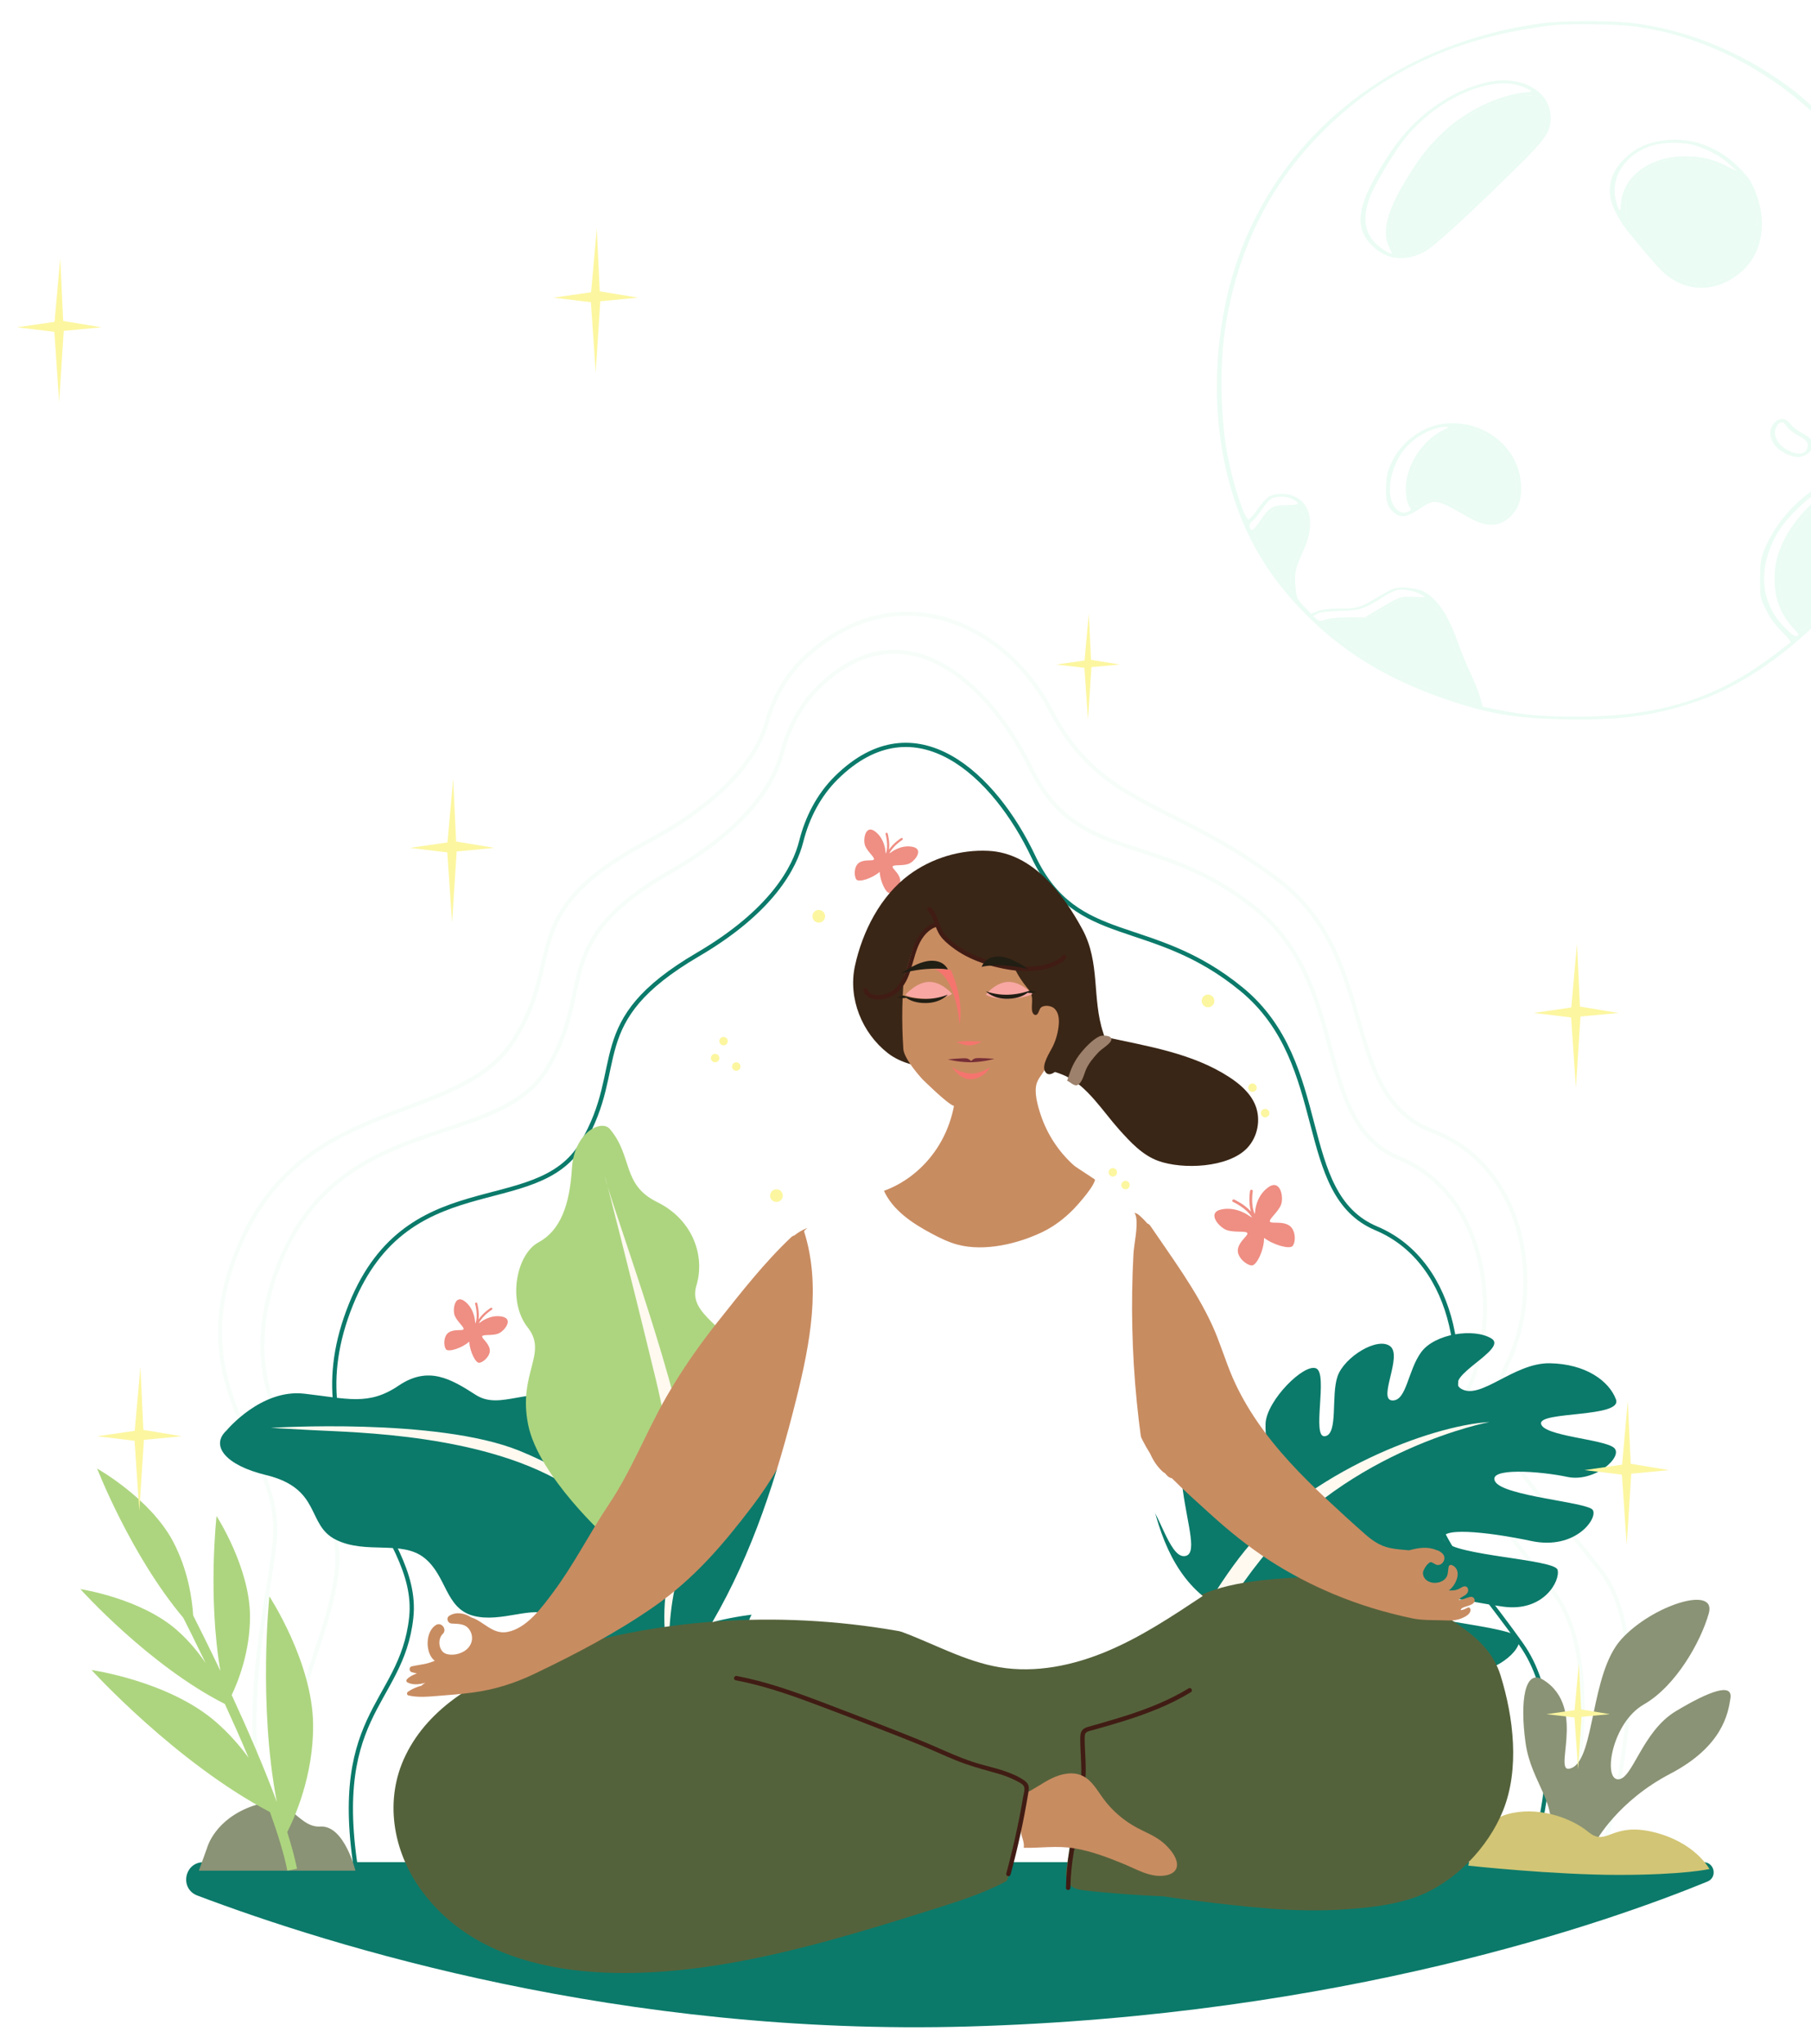 <svg width="428" height="483" viewBox="0 0 428 483" fill="none" xmlns="http://www.w3.org/2000/svg">
<g filter="url(#filter0_d_15_2497)">
<path d="M365.906 446C365.906 446 383.089 394.108 367.382 372.53C351.675 350.952 339.224 341.429 347.093 324.029C354.964 306.63 351.46 278.188 330.662 269.647C309.864 261.106 319.52 228.949 296.493 210.486C273.466 192.022 254.692 200.373 243.652 177.598C233.956 157.595 213.841 138.74 193.711 158.124C189.297 162.374 186.336 167.915 184.797 173.909C183.188 180.178 177.565 191.035 158.576 201.891C129.363 218.592 140.946 229.357 129.212 248.648C117.478 267.938 79.862 258.232 65.749 295.238C51.636 332.245 82.095 344.667 79.624 366.791C77.153 388.914 62.521 400.978 71.434 445.39" stroke="#EBFCF4" stroke-opacity="0.4" stroke-miterlimit="10"/>
<path d="M375.053 446C375.053 446 395.155 388.724 378.206 366.97C361.257 345.217 347.821 335.617 356.313 318.077C364.805 300.536 361.024 271.864 338.583 263.254C316.14 254.642 326.56 222.225 301.713 203.612C276.866 184.998 260.235 186.778 248.322 163.819C237.86 143.654 212.529 131.285 190.807 150.826C186.045 155.111 182.85 160.696 181.189 166.739C179.452 173.06 173.385 184.003 152.895 194.947C121.372 211.785 133.871 222.636 121.21 242.083C108.549 261.531 73.55 254.861 57.897 287.433C40.443 323.755 67.554 338.356 64.887 360.659C62.221 382.961 55.519 400.666 65.137 445.439" stroke="#EBFCF4" stroke-opacity="0.4" stroke-miterlimit="10"/>
<path d="M197.658 179.757C193.545 183.815 190.786 189.106 189.351 194.83C187.851 200.816 182.612 211.182 164.918 221.548C137.695 237.495 148.488 247.774 137.554 266.193C126.62 284.613 95.472 270.483 82.32 305.819C69.168 341.155 99.491 357.106 97.188 378.23C94.885 399.354 76.782 400.593 85.088 443H359.495C359.495 443 374.132 405.087 359.495 384.482C344.858 363.878 333.255 354.785 340.587 338.172C347.921 321.559 344.657 294.401 325.276 286.245C305.895 278.089 314.893 247.384 293.436 229.755C271.978 212.124 254.484 220.098 244.195 198.351C235.16 179.252 216.416 161.248 197.658 179.757V179.757Z" stroke="#0B7A6A" stroke-miterlimit="10"/>
<path d="M304.523 285.462C302.79 284.499 300.515 285.195 300.145 284.656C299.776 284.116 302.012 282.451 302.73 280.703C303.45 278.956 302.642 274.426 299.696 276.56C296.751 278.693 296.617 282.329 296.617 282.329C296.617 282.329 296.57 282.529 296.531 282.862C295.532 280.614 296.067 277.511 296.074 277.476C296.104 277.307 295.987 277.146 295.81 277.118C295.626 277.087 295.466 277.201 295.437 277.37C295.411 277.503 294.982 279.989 295.62 282.23C294.071 280.523 291.814 279.485 291.69 279.428C291.53 279.355 291.335 279.421 291.258 279.576C291.182 279.731 291.25 279.916 291.414 279.989C291.448 280.004 294.659 281.482 295.915 283.705C295.527 283.436 295.256 283.298 295.256 283.298C295.256 283.298 292.292 281.02 288.681 281.76C285.07 282.5 288.125 286.046 289.977 286.666C291.83 287.286 294.608 286.754 294.793 287.375C294.978 287.995 292.94 289.189 292.571 291.073C292.2 292.958 294.516 294.913 295.812 294.999C296.986 295.077 298.762 291.305 298.744 288.486C301.017 290.2 304.838 291.237 305.512 290.375C306.291 289.379 306.257 286.424 304.523 285.462Z" fill="#EF8E83"/>
<path d="M115.731 314.752C115.423 313.213 113.821 312.256 113.959 311.746C114.098 311.236 116.271 311.644 117.711 311.119C119.15 310.592 121.499 307.66 118.673 307.089C115.846 306.518 113.556 308.412 113.556 308.412C113.556 308.412 113.41 308.493 113.186 308.651C114.042 306.844 116.216 305.476 116.24 305.461C116.359 305.387 116.396 305.23 116.322 305.111C116.245 304.986 116.094 304.954 115.975 305.028C115.881 305.086 114.141 306.183 113.1 307.773C113.343 305.937 112.81 304.05 112.78 303.946C112.742 303.813 112.602 303.734 112.467 303.774C112.333 303.812 112.255 303.953 112.295 304.088C112.302 304.117 113.061 306.803 112.353 308.746C112.316 308.374 112.26 308.138 112.26 308.138C112.26 308.138 112.12 305.163 109.8 303.445C107.479 301.726 106.894 305.444 107.473 306.868C108.053 308.291 109.814 309.634 109.53 310.079C109.247 310.524 107.465 309.976 106.121 310.781C104.779 311.586 104.782 314.006 105.4 314.814C105.96 315.546 109.183 314.542 110.895 313C111.022 315.265 112.366 318.071 113.241 317.999C114.253 317.915 116.04 316.293 115.731 314.752Z" fill="#EF8E83"/>
<path d="M212.731 203.752C212.424 202.213 210.822 201.256 210.96 200.746C211.098 200.235 213.271 200.644 214.711 200.119C216.149 199.592 218.499 196.66 215.673 196.089C212.847 195.518 210.557 197.411 210.557 197.411C210.557 197.411 210.41 197.493 210.186 197.65C211.043 195.844 213.216 194.476 213.24 194.46C213.359 194.386 213.396 194.23 213.323 194.111C213.246 193.986 213.093 193.954 212.975 194.027C212.881 194.085 211.14 195.182 210.101 196.772C210.343 194.937 209.81 193.048 209.78 192.946C209.741 192.812 209.601 192.734 209.467 192.773C209.333 192.811 209.255 192.953 209.295 193.087C209.303 193.116 210.061 195.803 209.352 197.745C209.316 197.373 209.261 197.138 209.261 197.138C209.261 197.138 209.12 194.163 206.8 192.445C204.48 190.726 203.895 194.444 204.473 195.867C205.052 197.291 206.814 198.633 206.531 199.078C206.248 199.524 204.465 198.976 203.122 199.78C201.778 200.586 201.782 203.006 202.4 203.813C202.96 204.545 206.182 203.541 207.895 202C208.023 204.265 209.366 207.071 210.242 206.999C211.253 206.915 213.04 205.292 212.731 203.752Z" fill="#EF8E83"/>
<path d="M169.803 246.596C169.474 247.04 168.848 247.132 168.404 246.803C167.96 246.474 167.868 245.848 168.197 245.404C168.526 244.961 169.153 244.868 169.596 245.197C170.039 245.526 170.132 246.152 169.803 246.596Z" fill="#FCF6A0"/>
<path d="M171.803 242.596C171.474 243.039 170.848 243.132 170.404 242.803C169.96 242.474 169.868 241.848 170.197 241.404C170.526 240.96 171.152 240.868 171.596 241.197C172.039 241.526 172.132 242.153 171.803 242.596Z" fill="#FCF6A0"/>
<path d="M174.803 248.596C174.474 249.039 173.847 249.132 173.404 248.803C172.961 248.474 172.868 247.848 173.197 247.404C173.525 246.961 174.152 246.868 174.596 247.197C175.04 247.526 175.132 248.152 174.803 248.596Z" fill="#FCF6A0"/>
<path d="M293.803 257.596C293.474 258.04 292.848 258.132 292.404 257.803C291.96 257.474 291.868 256.847 292.197 256.404C292.526 255.961 293.153 255.868 293.596 256.197C294.039 256.526 294.132 257.152 293.803 257.596Z" fill="#FCF6A0"/>
<path d="M296.803 253.596C296.474 254.039 295.848 254.132 295.404 253.803C294.961 253.474 294.868 252.848 295.197 252.404C295.526 251.96 296.152 251.868 296.597 252.197C297.039 252.526 297.132 253.153 296.803 253.596Z" fill="#FCF6A0"/>
<path d="M299.803 259.596C299.473 260.04 298.848 260.132 298.404 259.803C297.96 259.474 297.868 258.847 298.197 258.404C298.527 257.961 299.153 257.868 299.595 258.197C300.04 258.526 300.132 259.152 299.803 259.596Z" fill="#FCF6A0"/>
<path d="M249.803 219.596C249.474 220.039 248.848 220.132 248.405 219.803C247.96 219.474 247.868 218.847 248.197 218.404C248.526 217.961 249.152 217.868 249.596 218.197C250.04 218.527 250.132 219.152 249.803 219.596Z" fill="#FCF6A0"/>
<path d="M252.803 215.596C252.474 216.039 251.848 216.132 251.404 215.803C250.961 215.474 250.868 214.848 251.197 214.404C251.525 213.961 252.152 213.868 252.596 214.197C253.039 214.526 253.133 215.152 252.803 215.596Z" fill="#FCF6A0"/>
<path d="M255.803 222.596C255.474 223.04 254.848 223.132 254.404 222.803C253.96 222.474 253.868 221.847 254.197 221.404C254.526 220.961 255.153 220.868 255.596 221.197C256.04 221.526 256.132 222.152 255.803 222.596Z" fill="#FCF6A0"/>
<path d="M262.363 273.771C261.937 273.419 261.878 272.789 262.229 272.364C262.581 271.937 263.21 271.878 263.636 272.229C264.062 272.581 264.123 273.211 263.771 273.637C263.42 274.062 262.789 274.123 262.363 273.771Z" fill="#FCF6A0"/>
<path d="M265.364 276.771C264.938 276.419 264.877 275.789 265.229 275.363C265.58 274.937 266.211 274.878 266.636 275.229C267.062 275.58 267.123 276.211 266.771 276.637C266.42 277.062 265.789 277.123 265.364 276.771Z" fill="#FCF6A0"/>
<path d="M259.363 278.771C258.937 278.419 258.878 277.789 259.229 277.363C259.58 276.937 260.21 276.878 260.636 277.229C261.062 277.581 261.123 278.211 260.771 278.637C260.419 279.062 259.788 279.123 259.363 278.771Z" fill="#FCF6A0"/>
<path d="M128 294C128 294.552 127.553 295 127.001 295C126.448 295 126 294.552 126 294C126 293.448 126.448 293 127.001 293C127.553 293 128 293.448 128 294Z" fill="white"/>
<path d="M287 232.5C287 233.329 286.328 234 285.5 234C284.671 234 284 233.329 284 232.5C284 231.672 284.671 231 285.5 231C286.328 231 287 231.672 287 232.5Z" fill="#FCF6A0"/>
<path d="M185 278.5C185 279.329 184.328 280 183.5 280C182.672 280 182 279.329 182 278.5C182 277.671 182.672 277 183.5 277C184.328 277 185 277.671 185 278.5Z" fill="#FCF6A0"/>
<path d="M213 183C213 183.552 212.552 184 212 184C211.447 184 211 183.552 211 183C211 182.449 211.447 182 212 182C212.552 182 213 182.449 213 183Z" fill="white"/>
<path d="M282 313.5C282 314.328 281.329 315 280.5 315C279.672 315 279 314.328 279 313.5C279 312.672 279.672 312 280.5 312C281.329 312 282 312.672 282 313.5Z" fill="#FCF6A0"/>
<path d="M195 212.5C195 213.328 194.329 214 193.5 214C192.671 214 192 213.328 192 212.5C192 211.672 192.671 211 193.5 211C194.329 211 195 211.672 195 212.5Z" fill="#FCF6A0"/>
<path d="M48.087 436H402.61C405.22 436 405.938 439.587 403.523 440.577C379.811 450.294 316.928 472.308 228.797 474.822C146.844 477.16 78.374 455.884 46.638 443.875C42.398 442.27 43.551 436 48.087 436Z" fill="#0B7A6A"/>
<path d="M166.939 360.803C166.153 346.806 151.451 343.991 149.981 340.509C148.511 337.025 146.137 329.901 135.551 326.541C124.966 323.181 118.379 329.391 112.447 325.588C106.515 321.784 101.236 318.639 94.166 323.423C87.096 328.208 82.085 326.448 71.878 325.295C61.671 324.142 53.564 333.963 53.564 333.964C49.572 337.619 53.423 342.246 62.835 344.515C76.125 347.72 72.33 356.333 79.414 359.822C86.498 363.313 94.918 359.855 100.256 364.078C105.596 368.302 105.192 375.963 111.8 377.761C118.407 379.559 126.202 375.181 129.982 377.772C133.763 380.364 135.822 388.042 140.334 390.692C144.847 393.344 157.616 394 157.616 394L160.7 393.257C160.7 393.257 167.724 374.801 166.939 360.803Z" fill="#0B7A6A"/>
<path d="M158 389C158 389 154.689 360.614 135.12 347.684C115.551 334.753 83.457 334.445 73.729 333.909C64 333.373 64 333.373 64 333.373C64 333.373 103.275 330.881 122.748 338.783C149.492 349.633 157.112 367.359 158 389Z" fill="#FFF9F0"/>
<path d="M143.64 359.544C143.64 359.544 127.283 344.855 124.819 332.631C122.355 320.408 129.586 315.841 124.717 309.653C119.85 303.463 122.025 292.357 127.265 289.539C132.504 286.721 134.65 280.57 135.164 272.065C135.678 263.562 142.126 260.399 144.123 262.758C149.625 269.253 146.889 275.896 155.303 280.027C163.718 284.16 166.701 292.717 164.59 299.723C162.479 306.731 171.757 308.966 177.902 319.663C184.045 330.359 179.595 339.302 176.988 346.01C174.382 352.718 181.605 360.802 178.983 368.535C176.36 376.269 158.258 389 158.258 389C158.258 389 149.502 385.747 143.64 359.544Z" fill="#ADD57F"/>
<path d="M143 274C143 274 148.429 294.896 154.968 321.836C161.505 348.775 162.606 382 162.606 382C162.606 382 166.391 357.888 161.487 335.26C156.583 312.632 143.415 277.484 143 274Z" fill="#FFF9F0"/>
<path d="M145.293 370.021C143.06 358.534 154.315 353.247 154.785 350.128C155.256 347.009 155.708 340.757 163.539 335.871C171.37 330.984 177.941 334.661 181.937 330.367C185.932 326.076 189.536 322.45 196.205 324.873C202.873 327.295 206.545 324.845 214.523 321.822C222.501 318.799 231.034 325.085 231.034 325.086C234.995 327.224 232.843 331.757 225.733 335.521C215.694 340.836 220.511 347.026 215.524 351.301C210.538 355.576 203.054 354.503 199.622 359.013C196.19 363.524 198.082 369.639 193.133 372.447C188.184 375.256 181.016 373.309 178.504 376.18C175.992 379.051 175.905 385.685 172.817 388.755C169.728 391.824 159.588 394.969 159.588 394.969L156.952 395C156.952 395 147.524 381.507 145.293 370.021Z" fill="#0B7A6A"/>
<path d="M158.461 391C158.461 391 155.303 367.08 168.461 352.445C181.619 337.809 207.495 330.908 215.247 328.454C223 326 223 326 223 326C223 326 190.745 332.095 176.63 342.596C157.245 357.018 154.73 373.103 158.461 391Z" fill="#FFF9F0"/>
<path d="M150.079 391.795C150.079 391.795 128.617 386.011 117.348 391.084C106.079 396.157 104 403.129 104 403.129C104 403.129 108.826 404.79 118.004 403.524C127.182 402.258 128.557 396.907 134.956 399.453C141.356 401.998 143.456 404.45 148.844 402.93C154.231 401.411 157 395.733 157 395.733L150.079 391.795Z" fill="#8A9375"/>
<path d="M161.341 392.103C161.341 392.103 167.207 385.586 175.713 386.021C184.22 386.454 185.713 389.313 189.882 389.495C194.05 389.678 196.352 388.411 202.041 390.284C207.671 392.136 211 394.675 211 394.675C211 394.675 205.216 402.744 196.211 400.655C187.206 398.564 180.393 397.218 177.447 400.126C174.502 403.035 156 397.734 156 397.734L161.341 392.103Z" fill="#8A9375"/>
<path d="M271.023 395.508C271.023 395.508 283.216 403.285 308.293 407.63C333.371 411.976 343.954 404.886 345.334 401.569C346.715 398.253 342.574 396.423 326.239 393.45C309.905 390.476 305.533 386.817 313.585 385.903C321.638 384.986 332.911 392.077 342.574 392.077C352.237 392.077 358.909 386.969 359.138 383.462C359.369 379.955 330.15 379.04 326.469 374.008C322.788 368.976 345.411 374.237 355.151 375.609C364.89 376.981 368.801 369.434 368.111 366.918C367.421 364.402 343.724 363.587 341.423 360.107C339.123 356.626 351.317 357.868 361.899 360.107C372.482 362.343 377.774 354.568 376.394 352.738C375.013 350.908 355.457 349.535 353.386 346.104C351.317 342.674 363.97 343.588 370.412 344.961C376.853 346.333 383.755 340.157 381.455 338.099C379.154 336.04 364.66 335.355 364.2 332.382C363.74 329.408 383.51 331.009 381.908 326.664C380.305 322.318 374.783 318.251 366.271 318.112C357.758 317.972 349.936 326.892 345.334 324.147C340.733 321.403 356.608 314.77 352.466 312.254C348.325 309.738 339.123 311.111 335.902 315.456C332.681 319.802 332.45 327.121 329 326.892C325.549 326.664 331.531 316.371 328.54 314.084C325.549 311.797 317.726 316.6 316.116 321.175C314.506 325.749 316.346 334.897 313.125 335.355C309.905 335.813 313.9 320.716 311.096 319.344C308.293 317.972 299.321 326.892 299.091 332.382C298.861 337.871 301.852 346.518 297.02 347.912C292.189 349.307 293.109 332.152 289.429 330.552C285.747 328.951 278.385 339.441 279.535 348.034C280.686 356.626 283.216 363.656 279.766 363.686C276.314 363.716 273.784 352.738 271.023 350.908C268.262 349.078 265.776 353.652 265.063 365.317C264.351 376.981 269.886 392.648 271.023 395.508Z" fill="#0B7A6A"/>
<path d="M266.412 414.033C266.412 414.033 279.277 380.771 294.242 362.34C309.206 343.908 338.086 332.794 352 332C352 332 319.081 338.167 297.917 364.549C276.753 390.929 268.775 427 268.775 427L263 425.855L266.412 414.033Z" fill="#FFF9F0"/>
<path d="M48.993 432.463C48.993 432.463 50.82 425.786 59.788 422.692C68.756 419.597 70.085 427.904 75.731 427.578C81.378 427.251 84 438 84 438H47L48.993 432.463Z" fill="#8A9375"/>
<path d="M70.192 437.539C69.672 434.943 68.875 432.019 67.883 428.893C69.508 425.724 74.108 415.663 73.998 403.482C73.864 388.7 63.66 373.196 63.66 373.196C63.66 373.196 60.981 398.49 65.421 421.756C62.349 413.429 58.409 404.396 54.76 396.503C56.313 393.238 59.106 386.211 59.084 377.88C59.054 366.355 51.178 354.217 51.178 354.217C51.178 354.217 49.064 372.989 52.072 390.774C49.383 385.125 47.062 380.479 45.659 377.712C45.411 373.81 44.451 366.971 40.92 360.26C35.557 350.07 22.965 343 22.965 343C22.965 343 30.893 363.471 43.314 378.247C44.437 380.462 46.326 384.235 48.586 388.927C46.861 386.387 44.656 383.684 41.883 381.23C33.271 373.61 19 371.482 19 371.482C19 371.482 35.22 389.558 53.142 398.613C55.003 402.669 56.922 406.985 58.752 411.329C56.682 408.505 54.144 405.584 51.075 402.904C39.967 393.202 21.642 390.591 21.642 390.591C21.642 390.591 41.485 412.421 63.804 424.161C65.65 429.285 67.122 434.06 67.913 438L70.192 437.539Z" fill="#ADD57F"/>
<path d="M365.913 431H377.214C377.214 431 382.326 421.582 394.703 415.123C407.079 408.665 408.425 400.874 408.963 397.234C409.501 393.595 404.12 395.479 396.048 400.323C387.977 405.166 385.824 416.633 382.326 416.417C378.828 416.2 380.98 403.017 388.515 398.71C396.048 394.402 401.967 383.908 403.851 377.18C405.734 370.452 390.397 375.297 383.133 383.369C375.869 391.442 376.944 411.158 371.563 413.678C366.182 416.2 375.599 399.65 364.702 392.898C360.333 390.191 359.185 397.933 360.532 407.739C361.878 417.545 368.604 422.12 365.913 431Z" fill="#8A9375"/>
<path d="M347 436.815C347 436.815 367.058 439 382.551 439C398.042 439 404 437.61 404 437.61C404 437.61 400.624 431.25 390.693 428.865C380.763 426.479 379.771 432.442 375.401 428.865C371.031 425.287 363.086 422.703 356.136 424.69C349.184 426.678 347 436.815 347 436.815Z" fill="#D2C575"/>
<path d="M141.042 50L141.736 64.833L150.789 66.336L141.867 67.185L140.781 84L139.652 67.403L130.817 66.336L139.696 65.051L141.042 50Z" fill="#FCF6A0"/>
<path d="M107.102 180L107.797 194.833L116.837 196.336L107.928 197.185L106.841 214L105.711 197.403L96.866 196.336L105.754 195.051L107.102 180Z" fill="#FCF6A0"/>
<path d="M257.323 141L257.844 151.906L264.624 153.012L257.942 153.636L257.127 166L256.28 153.796L249.646 153.012L256.312 152.067L257.323 141Z" fill="#FCF6A0"/>
<path d="M14.236 57L14.931 71.833L23.971 73.336L15.061 74.185L13.975 91L12.845 74.403L4 73.336L12.888 72.051L14.236 57Z" fill="#FCF6A0"/>
<path d="M372.697 219L373.393 233.833L382.455 235.336L373.523 236.185L372.436 253L371.306 236.403L362.483 235.336L371.35 234.051L372.697 219Z" fill="#FCF6A0"/>
<path d="M33.187 319L33.882 333.855L42.944 335.357L34.012 336.207L32.926 353L31.796 336.425L22.973 335.357L31.839 334.072L33.187 319Z" fill="#FCF6A0"/>
<path d="M384.702 327L385.397 341.855L394.438 343.357L385.528 344.207L384.441 361L383.311 344.425L374.466 343.357L383.354 342.072L384.702 327Z" fill="#FCF6A0"/>
<path d="M373.137 389L373.674 399.903L380.458 401.026L373.764 401.643L372.958 414L372.107 401.797L365.479 401.026L372.129 400.079L373.137 389Z" fill="#FCF6A0"/>
<g clip-path="url(#clip0_15_2497)">
<path d="M364.159 1.537C331.887 5.937 305.844 25.03 294.217 52.814C287.118 69.871 285.597 91.109 290.269 109.074C293.384 121.185 298.817 130.967 307.438 139.95C316.819 149.769 327.323 156.279 341.703 161.225C351.518 164.607 358.074 165.734 369.484 165.953C382.414 166.244 390.311 165.225 400.018 162.061C410.377 158.679 420.663 151.915 430.515 142.132C446.851 125.803 456.413 105.692 457.282 85.69C458.115 66.998 450.907 46.85 437.651 30.776C434.826 27.357 427.98 20.63 424.611 17.938C413.419 9.101 399.873 3.282 386.326 1.5C381.038 0.809 369.266 0.846 364.159 1.537ZM386.181 2.228C402.662 4.41 418.599 12.592 431.348 25.394C447.104 41.25 456.304 62.525 456.341 83.217C456.341 90.745 454.783 99.292 451.958 107.329C450.002 112.82 450.183 112.638 448.336 111.002C446.452 109.256 443.555 107.911 441.164 107.62C432.797 106.638 421.062 115.548 416.969 125.949C416.1 128.131 415.991 128.931 415.955 132.786C415.955 137.186 415.955 137.186 417.367 140.059C418.345 142.059 419.468 143.587 421.134 145.26C422.438 146.533 423.344 147.696 423.163 147.805C422.945 147.951 421.496 149.078 419.903 150.278C405.922 161.079 392.339 165.371 372.345 165.334C364.847 165.334 360.103 164.934 354.307 163.771L350.396 162.97L349.816 160.788C349.49 159.588 348.476 157.043 347.57 155.152C346.665 153.26 345.397 150.206 344.781 148.424C342.282 141.259 339.674 137.332 336.269 135.695C334.422 134.822 330.692 134.531 329.098 135.186C328.482 135.441 326.635 136.459 325.077 137.404C321.528 139.55 320.477 139.841 316.348 139.805C314.139 139.805 312.581 139.986 311.458 140.387L309.829 141.005L308.126 139.223C306.569 137.586 306.424 137.295 306.206 135.004C305.844 131.586 306.098 130.24 307.836 126.567C310.915 120.057 309.973 114.857 305.482 113.111C303.526 112.384 300.918 112.566 299.542 113.584C299.035 113.984 297.948 115.257 297.115 116.457C296.318 117.621 295.413 118.639 295.123 118.712C294.217 118.894 291.465 110.638 290.125 103.692C288.458 95.146 288.205 82.454 289.545 73.689C292.37 55.105 299.977 39.722 312.545 27.139C324.136 15.502 337.791 8.046 354.561 4.082C358.002 3.282 363.942 2.264 367.238 1.937C370.896 1.537 382.414 1.719 386.181 2.228ZM444.786 109.693C446.561 110.602 448.626 112.457 448.915 113.329C449.422 114.966 442.504 126.676 436.854 133.695C433.196 138.168 426.459 145.078 425.843 144.896C424.792 144.569 421.931 140.168 421.207 137.841C418.961 130.495 421.677 122.567 428.813 115.73C432.254 112.457 435.007 110.602 438.23 109.438C440.874 108.493 442.504 108.529 444.786 109.693ZM434.536 110.165C429.574 112.966 424.177 118.493 421.75 123.33C420.048 126.712 419.396 129.258 419.396 132.822C419.396 137.659 420.844 141.296 424.213 144.86C425.191 145.914 425.227 146.06 424.684 146.278C424.213 146.46 423.452 145.951 421.895 144.387C415.918 138.459 415.303 130.095 420.156 121.803C422.692 117.475 429.646 111.366 434.065 109.584C436.492 108.602 436.709 108.893 434.536 110.165ZM305.265 113.838C307.474 115.002 307.221 115.33 304.214 115.33C300.81 115.33 300.049 115.766 297.876 118.966C296.21 121.403 295.703 121.694 295.377 120.53C295.232 119.912 295.377 119.548 295.92 119.184C296.318 118.894 297.296 117.73 298.093 116.566C298.854 115.402 299.868 114.202 300.303 113.911C301.317 113.184 303.925 113.148 305.265 113.838ZM306.279 116.202C308.271 117.112 308.669 117.984 308.488 120.93C308.38 122.821 307.981 124.094 306.605 127.076C304.975 130.604 304.903 130.967 305.011 133.368L305.12 135.913L304.287 134.895C302.729 132.968 298.383 126.349 297.332 124.239C296.282 122.167 296.282 122.13 297.006 121.476C297.405 121.112 298.057 120.239 298.491 119.548C300.737 115.766 303.091 114.748 306.279 116.202ZM335.473 136.277C336.197 136.677 336.813 137.004 336.813 137.077C336.813 137.113 335.545 137.113 334.024 137.041C330.945 136.895 330.836 136.932 325.222 140.277L322.542 141.878H318.521C316.058 141.914 314.03 142.096 313.197 142.423C311.966 142.859 311.784 142.859 311.096 142.241L310.336 141.55L311.35 141.005C312.038 140.641 313.74 140.423 316.674 140.35C321.455 140.205 322.325 139.95 326.961 137.004C328.229 136.204 329.714 135.477 330.221 135.404C331.742 135.15 333.951 135.55 335.473 136.277ZM335.799 137.914C339.457 139.15 341.087 141.478 343.876 149.296C344.6 151.369 346.013 154.715 346.991 156.715C348.512 159.879 349.236 162.425 348.548 162.425C348.44 162.425 345.977 161.625 343.043 160.643C331.923 156.897 322.904 152.06 314.646 145.369C313.523 144.46 312.581 143.587 312.581 143.441C312.509 142.896 315.117 142.423 318.34 142.423C322.469 142.423 323.737 142.059 327.214 139.805C331.199 137.223 332.792 136.859 335.799 137.914Z" fill="#EBFCF4"/>
<path d="M306.279 116.202C308.271 117.112 308.669 117.984 308.488 120.93C308.38 122.821 307.981 124.094 306.605 127.076C304.975 130.604 304.903 130.967 305.011 133.368L305.12 135.913L304.287 134.895C302.729 132.968 298.383 126.349 297.332 124.239C296.282 122.167 296.282 122.13 297.006 121.476C297.405 121.112 298.057 120.239 298.491 119.548C300.737 115.766 303.091 114.748 306.279 116.202Z" fill="#EBFCF4"/>
<path d="M335.799 137.914C339.457 139.15 341.087 141.478 343.876 149.296C344.6 151.369 346.013 154.715 346.991 156.715C348.512 159.879 349.236 162.425 348.548 162.425C348.44 162.425 345.977 161.625 343.043 160.643C331.923 156.897 322.904 152.06 314.646 145.369C313.523 144.46 312.581 143.587 312.581 143.441C312.509 142.896 315.117 142.423 318.34 142.423C322.469 142.423 323.737 142.059 327.214 139.805C331.199 137.223 332.792 136.859 335.799 137.914Z" fill="#EBFCF4"/>
<path d="M444.786 109.693C446.561 110.602 448.626 112.457 448.915 113.329C449.422 114.966 442.504 126.676 436.854 133.695C433.196 138.168 426.459 145.078 425.843 144.896C424.792 144.569 421.931 140.168 421.207 137.841C418.961 130.495 421.677 122.567 428.813 115.73C432.254 112.457 435.007 110.602 438.23 109.438C440.874 108.493 442.504 108.529 444.786 109.693Z" fill="#EBFCF4"/>
<path d="M351.409 15.451C342.703 17.412 334.181 23.587 328.585 32.015C320.794 43.784 319.66 49.414 324.232 53.991C327.634 57.406 331.987 57.914 336.595 55.517C338.9 54.282 345.922 47.888 358.468 35.574C365.235 28.927 366.478 27.111 366.478 23.841C366.442 17.485 359.565 13.634 351.409 15.451ZM360.48 16.758C362.235 17.594 362.235 17.63 361.175 17.739C353.932 18.393 345.922 22.352 340.216 28.055C336.998 31.288 335.205 33.649 332.133 38.735C327.744 45.999 326.537 50.903 328.292 54.391C328.731 55.262 329.024 55.953 328.914 55.953C328.219 55.953 325.695 54.245 324.671 53.047C322.33 50.322 322.074 47.053 323.83 42.367C324.818 39.824 328.658 33.25 331.218 29.799C338.9 19.374 352.981 13.089 360.48 16.758ZM363.625 19.156C365.6 21.408 365.893 24.495 364.467 27.619C363.698 29.254 361.979 31.143 354.664 38.262C337.985 54.572 335.571 56.497 332.06 56.243C330.633 56.134 330.414 55.989 329.646 54.536C328 51.448 328.731 46.69 331.621 41.423C336.888 31.833 343.033 25.294 350.055 21.771C355.871 18.901 362.272 17.666 363.625 19.156Z" fill="#EBFCF4"/>
<path d="M363.625 19.156C365.6 21.408 365.893 24.495 364.467 27.619C363.698 29.254 361.979 31.143 354.664 38.262C337.985 54.572 335.571 56.497 332.06 56.243C330.633 56.134 330.414 55.989 329.646 54.536C328 51.448 328.731 46.69 331.621 41.423C336.888 31.833 343.033 25.294 350.055 21.771C355.871 18.901 362.272 17.666 363.625 19.156Z" fill="#EBFCF4"/>
<path d="M391.084 29.567C388.172 30.254 386.244 31.303 384.024 33.4C380.349 36.872 379.475 41.212 381.586 45.661C382.204 46.927 383.114 48.482 383.551 49.133C386.135 52.569 391.629 59.043 393.121 60.381C398.544 65.336 406.04 65.191 411.753 60.019C416.629 55.571 417.757 48.265 414.737 40.995C413.791 38.717 413.1 37.704 410.843 35.462C405.385 30.037 398.143 27.867 391.084 29.567ZM399.599 30.109C402.51 30.724 406.549 32.749 408.696 34.775L410.625 36.547L408.26 35.317C404.948 33.617 402.11 32.93 398.216 32.93C389.774 32.93 383.333 37.849 383.041 44.504C383.005 46.203 382.714 46.059 382.059 44.033C380.239 38.355 383.806 32.496 390.429 30.398C392.721 29.639 396.797 29.53 399.599 30.109ZM403.565 34.268C406.549 35.136 409.643 36.909 411.753 38.97C413.318 40.453 413.791 41.249 414.446 43.31C416.375 49.531 414.664 56.764 410.443 60.092C404.766 64.54 397.998 64.106 393.085 58.934C390.247 55.969 385.043 49.133 384.679 47.831C383.951 45.516 384.133 42.406 385.116 40.381C386.571 37.27 390.356 34.558 394.504 33.69C396.542 33.256 401.091 33.545 403.565 34.268Z" fill="#EBFCF4"/>
<path d="M403.565 34.268C406.549 35.136 409.643 36.909 411.753 38.97C413.318 40.453 413.791 41.249 414.446 43.31C416.375 49.531 414.664 56.764 410.443 60.092C404.766 64.54 397.998 64.106 393.085 58.934C390.247 55.969 385.043 49.133 384.679 47.831C383.951 45.516 384.133 42.406 385.116 40.381C386.571 37.27 390.356 34.558 394.504 33.69C396.542 33.256 401.091 33.545 403.565 34.268Z" fill="#EBFCF4"/>
<path d="M341.17 96.124C336.061 96.769 331.133 100.422 328.866 105.292C327.966 107.19 327.679 108.301 327.571 110.628C327.391 114.102 327.859 115.786 329.334 117.039C331.133 118.543 332.428 118.293 336.061 115.857C339.012 113.852 339.839 114.031 346.711 118.042C351.316 120.728 354.446 120.656 357.216 117.791C359.051 115.857 359.663 113.816 359.447 110.27C358.871 101.496 350.452 95.014 341.17 96.124ZM340.846 97.771C336.889 99.705 333.471 104.289 332.5 108.909C331.996 111.309 332.248 114.425 333.075 115.642C333.615 116.466 333.579 116.538 332.716 116.932C332.068 117.218 331.6 117.218 330.953 116.932C326.923 115.105 328.002 105.937 332.823 101.138C335.27 98.703 339.012 96.876 341.674 96.84C342.645 96.804 342.537 96.912 340.846 97.771ZM349.697 98.058C354.626 100.242 358.439 106.009 358.439 111.273C358.439 114.353 357.864 116.001 356.281 117.72C354.95 119.152 354.806 119.188 352.611 119.188C350.524 119.188 350.057 119.045 347.646 117.612C342.537 114.604 341.17 113.995 339.371 113.995C338.148 113.995 337.285 114.246 336.313 114.926C334.658 116.036 334.119 115.857 333.651 114.102C333.111 112.24 333.147 111.166 333.831 108.265C335.018 102.964 339.515 98.38 344.66 97.198C346.315 96.84 347.25 96.983 349.697 98.058Z" fill="#EBFCF4"/>
<path d="M349.697 98.058C354.626 100.242 358.439 106.009 358.439 111.273C358.439 114.353 357.864 116.001 356.281 117.72C354.95 119.152 354.806 119.188 352.611 119.188C350.524 119.188 350.057 119.045 347.646 117.612C342.537 114.604 341.17 113.995 339.371 113.995C338.148 113.995 337.285 114.246 336.313 114.926C334.658 116.036 334.119 115.857 333.651 114.102C333.111 112.24 333.147 111.166 333.831 108.265C335.018 102.964 339.515 98.38 344.66 97.198C346.315 96.84 347.25 96.983 349.697 98.058Z" fill="#EBFCF4"/>
<path d="M419.283 95.959C418.14 97.23 418.105 99.189 419.212 100.859C420.319 102.601 423.497 104.198 425.282 103.98C426.996 103.726 428.389 102.492 428.389 101.149C428.389 99.915 427.746 99.262 425.568 98.137C424.675 97.665 423.568 96.758 423.104 96.141C422.068 94.689 420.497 94.617 419.283 95.959ZM422.318 96.83C422.747 97.447 423.854 98.318 424.782 98.79C426.925 99.915 427.461 100.569 427.175 101.73C426.818 103.145 425.389 103.545 423.39 102.782C420.14 101.512 418.569 98.645 420.033 96.54C420.783 95.451 421.426 95.524 422.318 96.83Z" fill="#EBFCF4"/>
</g>
<path d="M354.643 391.901C352.936 386.382 349.165 383.027 344.567 379.808C342.007 378.015 339.227 376.146 336.252 374.946C335.386 374.459 334.505 373.997 333.607 373.57C324.558 369.254 314.442 368.114 304.527 368.837C295.325 369.508 285.076 370.52 277.819 376.538C275.434 378.516 272.976 380.024 270.069 381.281C264.15 383.841 257.731 385.177 251.311 385.597C237.047 386.53 223.037 383.02 209.049 380.832C181 376.445 151.898 378.684 125.119 388.332C113.422 392.547 101.522 399.104 95.852 410.744C90.754 421.21 92.799 433.32 99.536 442.571C115.546 464.556 147.633 464.067 171.65 459.991C187.884 457.235 203.764 452.411 219.445 447.469C225.545 445.546 231.749 443.664 237.438 440.699C237.607 440.611 237.779 440.519 237.907 440.378C238.085 440.183 238.159 439.917 238.227 439.662C238.743 437.737 239.258 435.811 239.773 433.886C240.418 431.476 240.77 428.78 241.706 426.527C242.449 424.737 242.159 422.213 243.477 420.714C243.808 420.336 244.234 420.055 244.663 419.793C247.304 418.183 250.263 417.183 253.194 416.195C253.461 416.106 253.743 416.015 254.018 416.078C255.584 416.438 254.424 421 254.282 421.998C253.915 424.589 253.54 427.18 253.167 429.771C252.862 431.891 252.558 434.01 252.253 436.131C252.021 437.743 251.532 439.59 252.582 441.026C253.434 442.192 254.771 442.472 256.123 442.641C258.536 442.942 260.967 443.143 263.389 443.347C267.235 443.669 271.087 443.905 274.943 444.065C277.402 444.446 279.868 444.773 282.305 445.072C288.248 445.802 294.198 446.521 300.17 446.968C306.071 447.41 312.018 447.54 317.925 447.137C323.543 446.752 329.51 446.128 334.819 444.153C343.748 440.83 351.685 432.585 355.218 423.807C359.176 413.975 357.708 401.81 354.643 391.901Z" fill="#54623B"/>
<path d="M296.685 257.152C295.542 254.31 293.106 252.19 290.54 250.515C281.819 244.824 271.205 243.216 260.996 240.98C260.932 240.66 260.83 240.344 260.728 240.033C258.028 231.836 260.085 223.492 255.811 215.584C251.251 207.147 244.036 197.551 233.598 197.034C226.958 196.706 220.22 198.739 214.864 202.69C208.073 207.699 203.797 216.138 202.043 224.274C200.398 231.911 203.736 240.093 209.831 244.838C216.283 249.862 228.375 248.744 236.089 248.183C241.459 247.792 246.829 247.974 251.802 250.229C256.91 252.546 260.734 258.694 264.438 262.829C267.123 265.826 269.967 268.934 273.752 270.301C279.485 272.372 290.261 271.953 294.731 267.279C297.243 264.653 298.039 260.523 296.685 257.152Z" fill="#3A2616"/>
<path d="M259.799 240.882C258.114 241.707 256.436 243.566 255.562 244.619C254.776 245.567 254.113 246.61 253.564 247.712C252.994 248.86 252.626 250.159 252.196 251.365C252.853 251.584 253.86 252.703 254.585 252.392C255.745 251.895 256.164 249.899 256.594 248.86C257.262 247.248 258.403 245.925 259.587 244.652C260.348 243.834 262.04 242.882 262.554 241.971C263.267 240.709 260.69 240.446 259.799 240.882Z" fill="#9D816C"/>
<path d="M244.936 255.539C244.721 254.237 244.68 252.939 245.031 251.896C245.316 251.048 245.87 250.322 246.377 249.585C252.248 241.038 253.422 226.17 245.886 218.181C244.317 216.519 242.393 215.223 240.359 214.182C237.348 212.641 234.042 211.637 230.666 211.355C227.823 211.117 225.341 211.964 222.561 212.448C216.625 213.482 214.408 219.039 213.856 224.306C213.174 230.803 213.052 237.358 213.491 243.877C213.655 246.316 218 251 218 251C218 251 224.069 257.013 225.453 257.304C224.39 263.002 221.566 268.276 217.278 272.232C214.607 274.698 211.419 276.613 207.94 277.689C209.398 283.628 213.483 288.871 218.885 291.738C226.199 295.619 235.195 295.014 243.018 292.304C246.98 290.933 250.819 289.018 253.887 286.162C256.956 283.306 259.206 279.43 259.546 275.252C259.556 275.135 254.329 271.835 253.81 271.373C252.008 269.768 250.423 267.919 249.099 265.902C247.775 263.883 246.71 261.694 245.951 259.402C245.591 258.315 245.165 256.925 244.936 255.539Z" fill="#C88C61"/>
<path d="M210.258 230.81C210.376 230.743 210.493 230.672 210.606 230.597C213.179 228.901 214.153 225.662 214.992 222.696C215.83 219.731 216.93 216.497 219.605 214.968C222.198 213.486 225.173 214.168 227.937 214.439C228.371 211.889 225.799 209.616 223.53 209.037C221.089 208.416 218.492 209.073 216.193 210.102C212.089 211.938 208.482 215.052 206.501 219.087C205.228 221.682 205.07 224.591 204.255 227.264C203.537 229.616 203.937 231.631 207.092 231.643C208.196 231.648 209.298 231.355 210.258 230.81Z" fill="#3A2616"/>
<path d="M204.054 230.16C204.766 232.148 207.113 232.386 208.93 232.03C211.269 231.572 213.044 229.896 214.135 227.845C216.131 224.096 216.048 218.887 219.493 216.001C221.844 214.032 225.02 214.579 227.816 214.899C228.484 214.976 228.478 213.929 227.816 213.853C225.447 213.581 222.946 213.173 220.664 214.104C218.704 214.905 217.335 216.534 216.434 218.408C214.683 222.042 214.622 226.945 211.376 229.717C210.266 230.665 208.82 231.163 207.364 231.116C206.447 231.087 205.406 230.837 205.063 229.881C204.837 229.252 203.826 229.524 204.054 230.16Z" fill="#401C14"/>
<path d="M255.84 229.03C255.524 227.28 254.961 225.543 253.926 224.097C252.865 222.616 251.357 221.508 249.765 220.622C247.673 219.458 241.216 216.413 239.544 219.325C237.73 222.348 240.777 226.988 242.673 229.292C243.058 229.759 243.448 230.237 243.67 230.8C244.152 232.021 243.763 233.401 243.892 234.707C243.947 235.278 244.366 235.992 244.903 235.79C245.549 235.548 245.521 234.37 246.124 233.971C246.899 233.458 248.291 233.62 249.004 234.147C250.14 234.989 250.333 236.608 250.223 238.018C250.082 239.824 249.603 241.602 248.819 243.233C248.175 244.574 246.037 247.645 247.01 249.222C248.051 250.907 250.243 248.61 251.044 247.513C254.902 242.23 257.001 235.469 255.84 229.03Z" fill="#3A2616"/>
<path d="M223.154 217.435C226.803 221.268 231.979 223.313 237.17 224.346C241.8 225.268 246.943 225.378 250.875 222.765C251.13 222.595 251.391 222.399 251.499 222.113C251.645 221.724 251.468 221.294 251.284 220.921C247.278 212.782 238.572 207.175 229.505 206.896C226.068 206.79 221.563 207.614 219.653 210.831C221.244 212.285 221.379 215.569 223.154 217.435Z" fill="#3A2616"/>
<path d="M219.283 211.201C220.073 211.956 220.433 213.041 220.801 214.042C221.187 215.087 221.567 216.165 222.207 217.087C222.923 218.119 223.944 218.968 224.929 219.733C225.987 220.553 227.117 221.272 228.304 221.891C230.7 223.142 233.287 224.014 235.919 224.614C238.528 225.208 241.226 225.586 243.907 225.43C245.382 225.344 246.861 225.101 248.262 224.619C248.947 224.383 249.618 224.094 250.256 223.748C250.875 223.412 251.619 223.031 251.95 222.377C252.254 221.778 251.352 221.248 251.047 221.849C250.775 222.385 249.998 222.71 249.48 222.975C248.913 223.265 248.324 223.503 247.719 223.698C246.514 224.085 245.262 224.298 244.001 224.378C241.41 224.541 238.814 224.195 236.29 223.625C233.805 223.065 231.359 222.272 229.084 221.116C227.966 220.55 226.892 219.898 225.884 219.152C224.897 218.422 223.822 217.57 223.11 216.558C221.799 214.692 221.714 212.075 220.022 210.461C219.535 209.996 218.794 210.735 219.283 211.201Z" fill="#401C14"/>
<path d="M192.506 287.377C192.384 286.592 191.269 285.95 190.534 286.257C189.473 286.7 188.563 287.23 187.755 287.9C187.486 287.972 187.217 288.11 186.968 288.345C180.653 294.314 175.221 301.276 169.823 308.066C165.263 313.802 161.123 319.72 157.473 326.074C152.727 334.332 149.254 343.454 143.947 351.366C139.33 358.252 135.611 365.728 130.625 372.369C127.993 375.874 124.498 380.731 119.907 381.601C116.406 382.265 114.284 379.058 111.36 378.154C109.812 377.143 107.855 376.78 106.237 377.738C105.351 378.263 105.769 379.561 106.745 379.611C108.546 379.704 110.304 379.616 111.224 381.554C112.035 383.263 111.333 385.095 109.806 386.08C108.603 386.857 106.861 387.225 105.469 386.783C103.657 386.207 103.318 383.312 104.647 382.053C105.742 381.014 104.325 379.155 103.028 379.955C100.589 381.459 100.462 386.156 102.411 388.117C102.518 388.226 102.633 388.323 102.749 388.419C102.105 388.662 101.464 388.909 100.77 389.068C99.624 389.331 98.457 389.471 97.308 389.728C96.607 389.886 96.654 390.919 97.308 391.102C97.709 391.215 98.118 391.308 98.531 391.384C97.645 391.728 96.767 392.128 96.162 392.791C95.972 392.998 95.992 393.345 96.251 393.491C97.427 394.149 98.971 394.062 100.531 393.595C100.194 393.792 99.886 394.014 99.641 394.281C98.508 394.588 97.42 395.026 96.419 395.716C96.098 395.937 96.101 396.5 96.534 396.6C98.79 397.115 101.016 396.896 103.312 396.721C106.106 396.508 108.891 396.288 111.67 395.92C116.848 395.234 121.57 393.756 126.278 391.505C135.989 386.861 145.655 381.821 154.499 375.661C164.034 369.02 170.809 361.066 177.741 351.97C182.255 346.045 186.008 339.542 188.884 332.672C190.295 329.302 192.159 325.359 192.622 321.708C193.068 318.197 193.101 314.422 193.36 310.848C193.93 302.998 193.714 295.157 192.506 287.377Z" fill="#C88C61"/>
<path d="M348.274 374.732C348.414 374.572 348.503 374.381 348.516 374.148C348.537 373.76 348.236 373.38 347.854 373.311C347.661 373.276 347.464 373.312 347.275 373.359C346.435 373.566 345.629 374.023 344.764 374.057C345.156 373.229 346.456 373.165 346.881 372.181C347.078 371.727 346.966 371.099 346.517 370.891C346.002 370.653 345.444 371.063 344.948 371.34C344.172 371.773 343.237 371.844 342.4 371.788C344.085 370.609 345.73 367.003 343.176 365.812C342.873 365.67 342.483 365.772 342.391 366.131C342.128 367.159 342.353 368.172 341.537 369.043C340.78 369.85 339.489 370.137 338.433 369.94C337.249 369.718 336.232 368.858 336.296 367.536C336.32 367.041 337.316 365.228 338.189 365.083C338.484 365.192 338.78 365.336 339.078 365.531C340.574 366.506 342.132 364.348 340.944 363.113C340.496 362.647 339.977 362.369 339.427 362.231C337.303 361.347 335.179 361.732 333.012 362.305C331.465 362.156 329.905 362.077 328.388 361.738C326.072 361.223 324.324 359.996 322.573 358.455C319.493 355.743 316.455 352.969 313.462 350.162C307.491 344.562 301.734 338.629 297.102 331.851C294.886 328.609 292.92 325.183 291.349 321.582C289.55 317.461 288.33 313.117 286.442 309.029C282.589 300.69 276.997 293.211 271.863 285.636C271.664 285.342 271.41 285.163 271.139 285.071C270.511 284.328 269.833 283.637 269.055 283.001C268.832 282.819 268.597 282.704 268.361 282.64C267.468 282.235 266.558 282.774 266.233 283.592C264.503 285.148 264.483 289.22 264.193 291.351C263.305 297.89 263.392 304.499 264.024 311.057C264.993 321.095 266.501 331.102 271.841 339.497C272.532 341.073 273.471 342.525 274.808 343.742C274.957 343.879 275.114 343.973 275.274 344.042C275.461 344.252 275.647 344.461 275.84 344.668C276.168 345.019 276.56 345.212 276.965 345.28C279.824 348.166 282.892 350.883 285.852 353.576C290.318 357.638 294.982 361.437 300.057 364.716C304.857 367.819 309.934 370.461 315.206 372.667C321.218 375.183 327.269 377.004 333.635 378.357C335.941 378.847 338.199 378.776 340.535 378.835C342.615 378.888 344.024 379.1 346.034 378.097C346.659 377.785 347.301 377.354 347.498 376.683C347.603 376.327 347.465 375.826 347.094 375.802C346.928 375.792 346.774 375.885 346.629 375.967C346.196 376.211 345.715 376.405 345.224 376.45C345.229 375.574 347.512 375.599 348.274 374.732Z" fill="#C88C61"/>
<path d="M271.041 344.499C269.022 333.102 267.874 321.551 267.604 309.98C267.467 304.133 267.554 298.28 267.866 292.439C268.01 289.741 268.927 286.262 268.515 283.618C268.184 281.491 264.936 279.693 263.266 278.277C261.83 277.059 259.75 275.846 258.718 274.278C259.48 275.435 254.522 280.881 253.735 281.685C251.663 283.802 249.161 285.745 246.485 287.041C240.628 289.878 232.684 291.796 226.266 290.072C224.133 289.499 222.135 288.515 220.187 287.476C215.577 285.017 210.901 281.928 208.809 277.142C206.661 277.422 189.677 285.93 190.047 287.004C194.064 299.669 191.46 313.404 188.255 326.298C183.687 344.67 177.875 362.922 168.346 379.281C183.076 375.489 198.959 376.316 213.216 381.617C220.87 384.463 228.146 388.583 236.2 389.933C244.782 391.371 253.657 389.518 261.677 386.141C269.698 382.765 276.999 377.919 284.246 373.101C275.984 366.255 272.913 355.065 271.041 344.499Z" fill="white"/>
<path d="M280.914 394.928C276.43 397.664 271.541 399.616 266.558 401.233C264.099 402.031 261.616 402.752 259.131 403.458C258.527 403.63 257.922 403.796 257.32 403.971C256.804 404.121 256.263 404.296 255.879 404.692C255.256 405.335 255.296 406.325 255.301 407.159C255.313 408.994 255.453 410.828 255.515 412.662C255.543 413.525 255.566 414.391 255.533 415.255C255.497 416.214 255.309 417.157 255.169 418.105C254.746 420.966 254.536 423.858 254.085 426.713C253.767 428.726 253.248 430.697 252.877 432.699C252.304 435.786 251.987 438.917 251.92 442.055C251.906 442.729 252.953 442.729 252.967 442.055C253.026 439.236 253.285 436.424 253.766 433.645C254.102 431.708 254.595 429.804 254.945 427.87C255.402 425.345 255.574 422.778 255.916 420.237C256.17 418.347 256.582 416.466 256.594 414.554C256.606 412.707 256.48 410.861 256.402 409.016C256.369 408.236 256.334 407.452 256.35 406.67C256.359 406.225 256.335 405.687 256.695 405.369C257.122 404.991 257.869 404.904 258.403 404.753C260.856 404.06 263.307 403.359 265.739 402.594C271.183 400.879 276.554 398.815 281.442 395.832C282.016 395.482 281.491 394.576 280.914 394.928Z" fill="#401C14"/>
<path d="M277.5 434.411C277.258 433.983 276.954 433.548 276.596 433.118C274.102 430.125 271.902 429.567 268.676 427.84C265.52 426.15 262.746 423.743 260.645 420.842C259.239 418.901 258.008 416.636 255.846 415.599C253.581 414.513 250.849 415.084 248.586 416.176C246.323 417.267 244.313 418.841 242.019 419.867C241.949 421.371 242.006 422.769 241.811 424.28C241.621 425.756 241.146 427.411 241.294 428.897C241.424 430.196 242.15 431.14 241.945 432.599C245.801 432.687 249.792 432.024 253.981 432.731C258.034 433.415 261.819 434.879 265.604 436.431C268.588 437.655 271.753 439.604 275.107 439.176C278.346 438.763 278.776 436.668 277.5 434.411Z" fill="#C88C61"/>
<path d="M173.84 393.008C179.849 394.153 185.666 396.083 191.391 398.21C197.221 400.375 203.027 402.616 208.821 404.876C211.752 406.02 214.685 407.162 217.593 408.362C220.354 409.502 223.06 410.77 225.826 411.896C228.587 413.02 231.392 413.839 234.264 414.617C235.602 414.979 236.936 415.371 238.228 415.876C238.877 416.131 239.512 416.417 240.129 416.742C240.687 417.037 241.486 417.384 241.879 417.898C242.382 418.557 241.946 419.733 241.821 420.474C241.676 421.333 241.525 422.19 241.367 423.046C241.046 424.797 240.701 426.543 240.33 428.283C239.59 431.764 238.749 435.224 237.817 438.658C237.639 439.309 238.649 439.587 238.826 438.936C240.533 432.652 241.924 426.282 242.98 419.856C243.078 419.26 243.232 418.624 243.088 418.023C242.938 417.394 242.465 416.956 241.952 416.601C240.761 415.778 239.387 415.185 238.033 414.688C235.289 413.678 232.402 413.146 229.635 412.212C226.707 411.223 223.887 409.954 221.059 408.717C218.165 407.45 215.231 406.282 212.294 405.121C206.296 402.752 200.268 400.461 194.241 398.168C187.679 395.672 181.031 393.316 174.118 391.999C173.46 391.873 173.178 392.882 173.84 393.008Z" fill="#401C14"/>
<path d="M213 226C213 226 215.793 225.194 218.815 224.97C222.603 224.69 224 225.09 224 225.09C224 225.09 223.271 222.94 220.082 223.001C216.895 223.064 213 226 213 226Z" fill="#211E14"/>
<path d="M225 230.829C225 230.829 222.667 228.03 219.665 228C216.663 227.971 214 231.018 214 231.018C214 231.018 214.82 231.82 219.084 231.985C223.452 232.154 225 230.829 225 230.829Z" fill="#F8A7A3"/>
<path d="M218.804 232.037C216.089 232.063 213.882 231.357 213.508 231.231L213.469 231.209C213.466 231.212 213.463 231.213 213.46 231.215C213.455 231.214 213.446 231.21 213.446 231.21C213.45 231.212 213.453 231.215 213.456 231.216C212.979 231.534 212 231.62 212 231.62C213.01 231.945 213.811 231.836 214.168 231.756C214.951 232.305 216.338 233.028 218.821 232.999C222.388 232.959 224 231 224 231C224 231 221.783 232.007 218.804 232.037Z" fill="#211E14"/>
<path d="M243 225C243 225 240.186 224.232 237.165 224.115C233.377 223.968 232 224.469 232 224.469C232 224.469 232.647 222.069 235.827 222.001C239.007 221.932 243 225 243 225Z" fill="#211E14"/>
<path d="M233 231C233 231 235.212 228.136 238.209 228.004C241.208 227.872 244 230.813 244 230.813C244 230.813 243.214 231.64 238.962 231.949C234.603 232.266 233 231 233 231Z" fill="#F8A7A3"/>
<path d="M245 230.35C245 230.35 244.019 230.305 243.532 230.007C243.535 230.005 243.539 230.003 243.541 230C243.541 230 243.532 230.003 243.528 230.005C243.525 230.003 243.521 230.003 243.519 230.001L243.48 230.023C243.111 230.165 240.935 230.955 238.225 231.036C235.25 231.125 233 230.209 233 230.209C233 230.209 234.681 232.096 238.243 231.996C240.723 231.926 242.08 231.151 242.841 230.572C243.201 230.639 244.004 230.715 245 230.35Z" fill="#211E14"/>
<path d="M226 242.209C226 242.209 227.663 242.948 229.022 242.998C230.382 243.048 232 242.124 232 242.124C232 242.124 230.734 242.027 229.217 242.002C227.7 241.977 226 242.209 226 242.209Z" fill="#F5746E"/>
<path d="M229.719 246.985C232.948 246.854 235 246.165 235 246.165C235 246.165 231.544 245.914 230.658 246.031C230.109 246.104 229.726 246.46 229.514 246.719C229.287 246.466 228.884 246.12 228.331 246.061C227.439 245.967 224 246.308 224 246.308C224 246.308 226.089 246.943 229.325 246.991C229.323 246.992 229.319 247 229.319 247C229.388 246.998 229.453 246.995 229.521 246.992C229.59 246.993 229.656 246.995 229.725 246.995C229.725 246.995 229.72 246.987 229.719 246.985Z" fill="#772F36"/>
<path d="M225 248C225 248 225.675 248.915 228.18 249.494C230.685 250.074 232.5 249.092 234 248.18C234 248.18 232.644 250.642 229.819 250.974C226.993 251.306 225.097 248.365 225 248Z" fill="#F5746E"/>
<path d="M224.714 225.204C224.714 225.204 225.957 227.701 226.656 231.49C227.355 235.281 226.773 238 226.773 238C226.773 238 226.089 227.279 221 225.007C221 225.007 223.791 224.942 224.714 225.204Z" fill="#F5746E"/>
</g>
<defs>
<filter id="filter0_d_15_2497" x="0" y="0" width="461.347" height="483" filterUnits="userSpaceOnUse" color-interpolation-filters="sRGB">
<feFlood flood-opacity="0" result="BackgroundImageFix"/>
<feColorMatrix in="SourceAlpha" type="matrix" values="0 0 0 0 0 0 0 0 0 0 0 0 0 0 0 0 0 0 127 0" result="hardAlpha"/>
<feOffset dy="4"/>
<feGaussianBlur stdDeviation="2"/>
<feComposite in2="hardAlpha" operator="out"/>
<feColorMatrix type="matrix" values="0 0 0 0 0 0 0 0 0 0 0 0 0 0 0 0 0 0 0.25 0"/>
<feBlend mode="normal" in2="BackgroundImageFix" result="effect1_dropShadow_15_2497"/>
<feBlend mode="normal" in="SourceGraphic" in2="effect1_dropShadow_15_2497" result="shape"/>
</filter>
<clipPath id="clip0_15_2497">
<rect width="169.755" height="166" fill="white" transform="translate(287.592)"/>
</clipPath>
</defs>
</svg>
